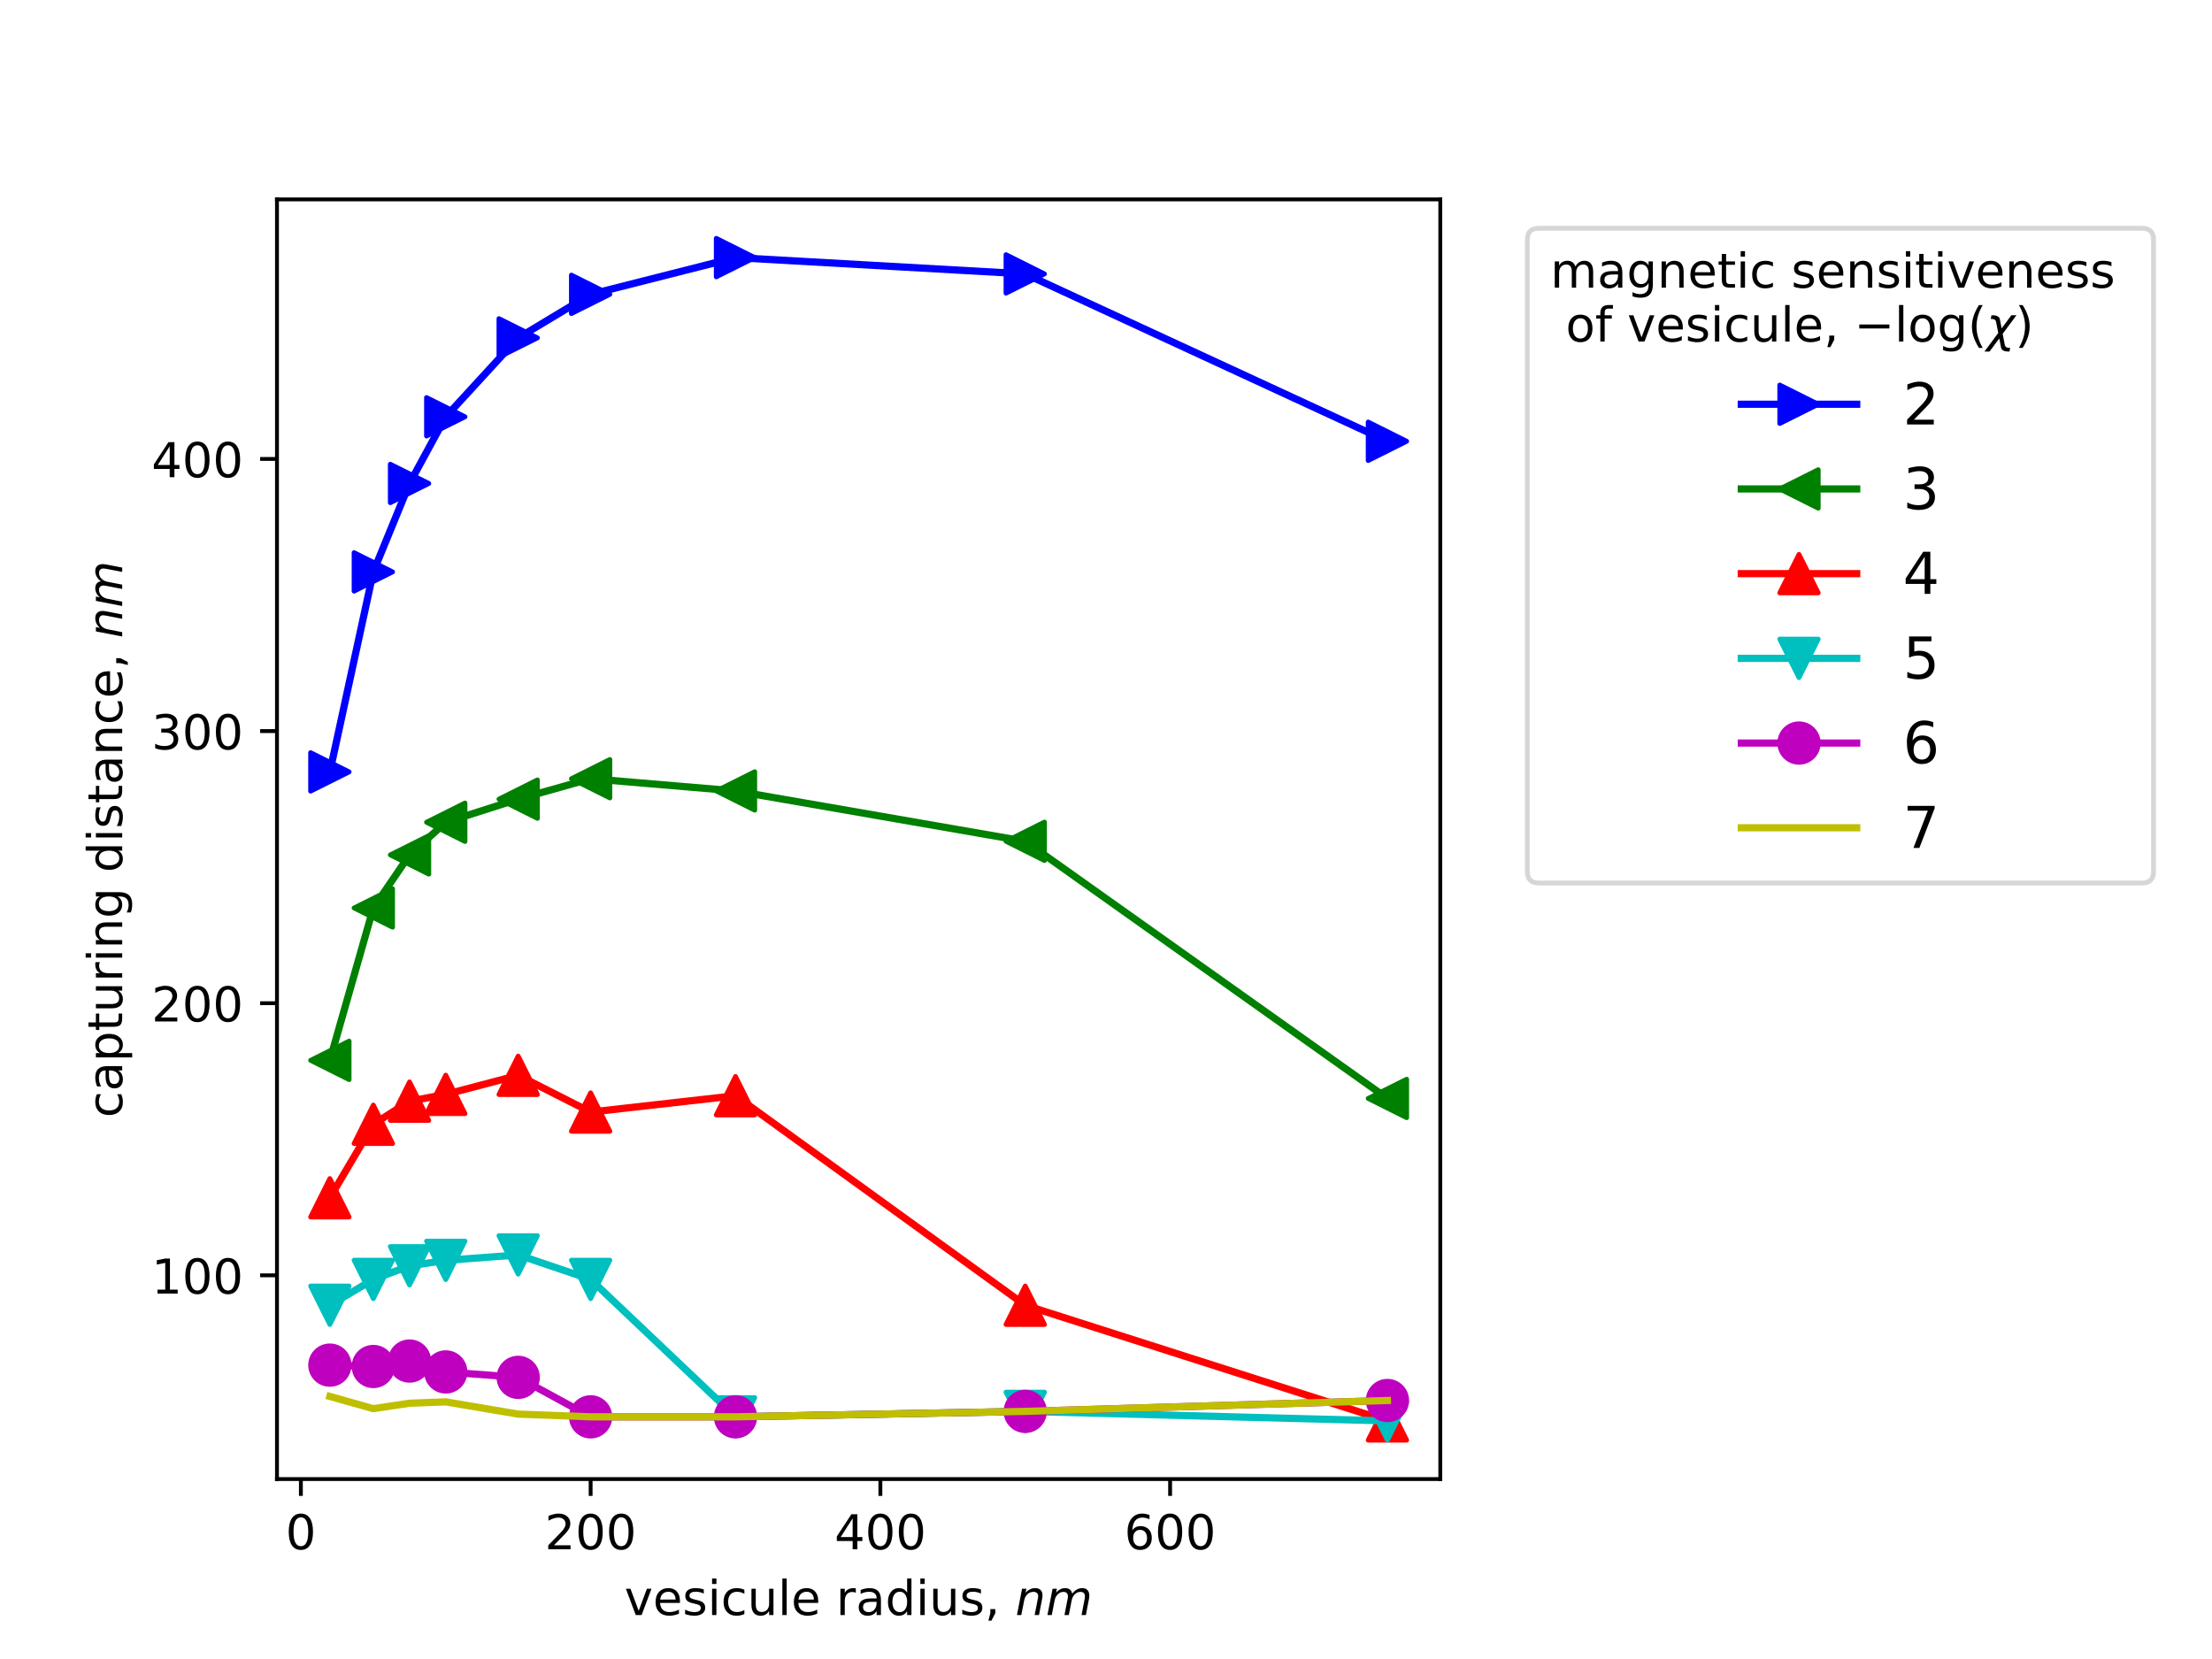 <?xml version="1.0" encoding="utf-8" standalone="no"?>
<!DOCTYPE svg PUBLIC "-//W3C//DTD SVG 1.1//EN"
  "http://www.w3.org/Graphics/SVG/1.1/DTD/svg11.dtd">
<!-- Created with matplotlib (http://matplotlib.org/) -->
<svg height="345pt" version="1.1" viewBox="0 0 460 345" width="460pt" xmlns="http://www.w3.org/2000/svg" xmlns:xlink="http://www.w3.org/1999/xlink">
 <defs>
  <style type="text/css">
*{stroke-linecap:butt;stroke-linejoin:round;}
  </style>
 </defs>
 <g id="figure_1">
  <g id="patch_1">
   <path d="M 0 345.6 
L 460.8 345.6 
L 460.8 0 
L 0 0 
z
" style="fill:#ffffff;"/>
  </g>
  <g id="axes_1">
   <g id="patch_2">
    <path d="M 57.6 307.584 
L 299.52 307.584 
L 299.52 41.472 
L 57.6 41.472 
z
" style="fill:#ffffff;"/>
   </g>
   <g id="matplotlib.axis_1">
    <g id="xtick_1">
     <g id="line2d_1">
      <defs>
       <path d="M 0 0 
L 0 3.5 
" id="m0b89041e40" style="stroke:#000000;stroke-width:0.8;"/>
      </defs>
      <g>
       <use style="stroke:#000000;stroke-width:0.8;" x="62.571" xlink:href="#m0b89041e40" y="307.584"/>
      </g>
     </g>
     <g id="text_1">
      <!-- 0 -->
      <defs>
       <path d="M 31.781 66.406 
Q 24.172 66.406 20.328 58.906 
Q 16.5 51.422 16.5 36.375 
Q 16.5 21.391 20.328 13.891 
Q 24.172 6.391 31.781 6.391 
Q 39.453 6.391 43.281 13.891 
Q 47.125 21.391 47.125 36.375 
Q 47.125 51.422 43.281 58.906 
Q 39.453 66.406 31.781 66.406 
z
M 31.781 74.219 
Q 44.047 74.219 50.516 64.516 
Q 56.984 54.828 56.984 36.375 
Q 56.984 17.969 50.516 8.266 
Q 44.047 -1.422 31.781 -1.422 
Q 19.531 -1.422 13.062 8.266 
Q 6.594 17.969 6.594 36.375 
Q 6.594 54.828 13.062 64.516 
Q 19.531 74.219 31.781 74.219 
z
" id="DejaVuSans-30"/>
      </defs>
      <g transform="translate(59.39 322.182)scale(0.1 -0.1)">
       <use xlink:href="#DejaVuSans-30"/>
      </g>
     </g>
    </g>
    <g id="xtick_2">
     <g id="line2d_2">
      <g>
       <use style="stroke:#000000;stroke-width:0.8;" x="122.825" xlink:href="#m0b89041e40" y="307.584"/>
      </g>
     </g>
     <g id="text_2">
      <!-- 200 -->
      <defs>
       <path d="M 19.188 8.297 
L 53.609 8.297 
L 53.609 0 
L 7.328 0 
L 7.328 8.297 
Q 12.938 14.109 22.625 23.891 
Q 32.328 33.688 34.812 36.531 
Q 39.547 41.844 41.422 45.531 
Q 43.312 49.219 43.312 52.781 
Q 43.312 58.594 39.234 62.25 
Q 35.156 65.922 28.609 65.922 
Q 23.969 65.922 18.812 64.312 
Q 13.672 62.703 7.812 59.422 
L 7.812 69.391 
Q 13.766 71.781 18.938 73 
Q 24.125 74.219 28.422 74.219 
Q 39.75 74.219 46.484 68.547 
Q 53.219 62.891 53.219 53.422 
Q 53.219 48.922 51.531 44.891 
Q 49.859 40.875 45.406 35.406 
Q 44.188 33.984 37.641 27.219 
Q 31.109 20.453 19.188 8.297 
z
" id="DejaVuSans-32"/>
      </defs>
      <g transform="translate(113.281 322.182)scale(0.1 -0.1)">
       <use xlink:href="#DejaVuSans-32"/>
       <use x="63.623" xlink:href="#DejaVuSans-30"/>
       <use x="127.246" xlink:href="#DejaVuSans-30"/>
      </g>
     </g>
    </g>
    <g id="xtick_3">
     <g id="line2d_3">
      <g>
       <use style="stroke:#000000;stroke-width:0.8;" x="183.079" xlink:href="#m0b89041e40" y="307.584"/>
      </g>
     </g>
     <g id="text_3">
      <!-- 400 -->
      <defs>
       <path d="M 37.797 64.312 
L 12.891 25.391 
L 37.797 25.391 
z
M 35.203 72.906 
L 47.609 72.906 
L 47.609 25.391 
L 58.016 25.391 
L 58.016 17.188 
L 47.609 17.188 
L 47.609 0 
L 37.797 0 
L 37.797 17.188 
L 4.891 17.188 
L 4.891 26.703 
z
" id="DejaVuSans-34"/>
      </defs>
      <g transform="translate(173.535 322.182)scale(0.1 -0.1)">
       <use xlink:href="#DejaVuSans-34"/>
       <use x="63.623" xlink:href="#DejaVuSans-30"/>
       <use x="127.246" xlink:href="#DejaVuSans-30"/>
      </g>
     </g>
    </g>
    <g id="xtick_4">
     <g id="line2d_4">
      <g>
       <use style="stroke:#000000;stroke-width:0.8;" x="243.333" xlink:href="#m0b89041e40" y="307.584"/>
      </g>
     </g>
     <g id="text_4">
      <!-- 600 -->
      <defs>
       <path d="M 33.016 40.375 
Q 26.375 40.375 22.484 35.828 
Q 18.609 31.297 18.609 23.391 
Q 18.609 15.531 22.484 10.953 
Q 26.375 6.391 33.016 6.391 
Q 39.656 6.391 43.531 10.953 
Q 47.406 15.531 47.406 23.391 
Q 47.406 31.297 43.531 35.828 
Q 39.656 40.375 33.016 40.375 
z
M 52.594 71.297 
L 52.594 62.312 
Q 48.875 64.062 45.094 64.984 
Q 41.312 65.922 37.594 65.922 
Q 27.828 65.922 22.672 59.328 
Q 17.531 52.734 16.797 39.406 
Q 19.672 43.656 24.016 45.922 
Q 28.375 48.188 33.594 48.188 
Q 44.578 48.188 50.953 41.516 
Q 57.328 34.859 57.328 23.391 
Q 57.328 12.156 50.688 5.359 
Q 44.047 -1.422 33.016 -1.422 
Q 20.359 -1.422 13.672 8.266 
Q 6.984 17.969 6.984 36.375 
Q 6.984 53.656 15.188 63.938 
Q 23.391 74.219 37.203 74.219 
Q 40.922 74.219 44.703 73.484 
Q 48.484 72.75 52.594 71.297 
z
" id="DejaVuSans-36"/>
      </defs>
      <g transform="translate(233.789 322.182)scale(0.1 -0.1)">
       <use xlink:href="#DejaVuSans-36"/>
       <use x="63.623" xlink:href="#DejaVuSans-30"/>
       <use x="127.246" xlink:href="#DejaVuSans-30"/>
      </g>
     </g>
    </g>
    <g id="text_5">
     <!-- vesicule radius, $ nm$ -->
     <defs>
      <path d="M 2.984 54.688 
L 12.5 54.688 
L 29.594 8.797 
L 46.688 54.688 
L 56.203 54.688 
L 35.688 0 
L 23.484 0 
z
" id="DejaVuSans-76"/>
      <path d="M 56.203 29.594 
L 56.203 25.203 
L 14.891 25.203 
Q 15.484 15.922 20.484 11.062 
Q 25.484 6.203 34.422 6.203 
Q 39.594 6.203 44.453 7.469 
Q 49.312 8.734 54.109 11.281 
L 54.109 2.781 
Q 49.266 0.734 44.188 -0.344 
Q 39.109 -1.422 33.891 -1.422 
Q 20.797 -1.422 13.156 6.188 
Q 5.516 13.812 5.516 26.812 
Q 5.516 40.234 12.766 48.109 
Q 20.016 56 32.328 56 
Q 43.359 56 49.781 48.891 
Q 56.203 41.797 56.203 29.594 
z
M 47.219 32.234 
Q 47.125 39.594 43.094 43.984 
Q 39.062 48.391 32.422 48.391 
Q 24.906 48.391 20.391 44.141 
Q 15.875 39.891 15.188 32.172 
z
" id="DejaVuSans-65"/>
      <path d="M 44.281 53.078 
L 44.281 44.578 
Q 40.484 46.531 36.375 47.5 
Q 32.281 48.484 27.875 48.484 
Q 21.188 48.484 17.844 46.438 
Q 14.5 44.391 14.5 40.281 
Q 14.5 37.156 16.891 35.375 
Q 19.281 33.594 26.516 31.984 
L 29.594 31.297 
Q 39.156 29.25 43.188 25.516 
Q 47.219 21.781 47.219 15.094 
Q 47.219 7.469 41.188 3.016 
Q 35.156 -1.422 24.609 -1.422 
Q 20.219 -1.422 15.453 -0.562 
Q 10.688 0.297 5.422 2 
L 5.422 11.281 
Q 10.406 8.688 15.234 7.391 
Q 20.062 6.109 24.812 6.109 
Q 31.156 6.109 34.562 8.281 
Q 37.984 10.453 37.984 14.406 
Q 37.984 18.062 35.516 20.016 
Q 33.062 21.969 24.703 23.781 
L 21.578 24.516 
Q 13.234 26.266 9.516 29.906 
Q 5.812 33.547 5.812 39.891 
Q 5.812 47.609 11.281 51.797 
Q 16.75 56 26.812 56 
Q 31.781 56 36.172 55.266 
Q 40.578 54.547 44.281 53.078 
z
" id="DejaVuSans-73"/>
      <path d="M 9.422 54.688 
L 18.406 54.688 
L 18.406 0 
L 9.422 0 
z
M 9.422 75.984 
L 18.406 75.984 
L 18.406 64.594 
L 9.422 64.594 
z
" id="DejaVuSans-69"/>
      <path d="M 48.781 52.594 
L 48.781 44.188 
Q 44.969 46.297 41.141 47.344 
Q 37.312 48.391 33.406 48.391 
Q 24.656 48.391 19.812 42.844 
Q 14.984 37.312 14.984 27.297 
Q 14.984 17.281 19.812 11.734 
Q 24.656 6.203 33.406 6.203 
Q 37.312 6.203 41.141 7.25 
Q 44.969 8.297 48.781 10.406 
L 48.781 2.094 
Q 45.016 0.344 40.984 -0.531 
Q 36.969 -1.422 32.422 -1.422 
Q 20.062 -1.422 12.781 6.344 
Q 5.516 14.109 5.516 27.297 
Q 5.516 40.672 12.859 48.328 
Q 20.219 56 33.016 56 
Q 37.156 56 41.109 55.141 
Q 45.062 54.297 48.781 52.594 
z
" id="DejaVuSans-63"/>
      <path d="M 8.5 21.578 
L 8.5 54.688 
L 17.484 54.688 
L 17.484 21.922 
Q 17.484 14.156 20.5 10.266 
Q 23.531 6.391 29.594 6.391 
Q 36.859 6.391 41.078 11.031 
Q 45.312 15.672 45.312 23.688 
L 45.312 54.688 
L 54.297 54.688 
L 54.297 0 
L 45.312 0 
L 45.312 8.406 
Q 42.047 3.422 37.719 1 
Q 33.406 -1.422 27.688 -1.422 
Q 18.266 -1.422 13.375 4.438 
Q 8.5 10.297 8.5 21.578 
z
M 31.109 56 
z
" id="DejaVuSans-75"/>
      <path d="M 9.422 75.984 
L 18.406 75.984 
L 18.406 0 
L 9.422 0 
z
" id="DejaVuSans-6c"/>
      <path id="DejaVuSans-20"/>
      <path d="M 41.109 46.297 
Q 39.594 47.172 37.812 47.578 
Q 36.031 48 33.891 48 
Q 26.266 48 22.188 43.047 
Q 18.109 38.094 18.109 28.812 
L 18.109 0 
L 9.078 0 
L 9.078 54.688 
L 18.109 54.688 
L 18.109 46.188 
Q 20.953 51.172 25.484 53.578 
Q 30.031 56 36.531 56 
Q 37.453 56 38.578 55.875 
Q 39.703 55.766 41.062 55.516 
z
" id="DejaVuSans-72"/>
      <path d="M 34.281 27.484 
Q 23.391 27.484 19.188 25 
Q 14.984 22.516 14.984 16.5 
Q 14.984 11.719 18.141 8.906 
Q 21.297 6.109 26.703 6.109 
Q 34.188 6.109 38.703 11.406 
Q 43.219 16.703 43.219 25.484 
L 43.219 27.484 
z
M 52.203 31.203 
L 52.203 0 
L 43.219 0 
L 43.219 8.297 
Q 40.141 3.328 35.547 0.953 
Q 30.953 -1.422 24.312 -1.422 
Q 15.922 -1.422 10.953 3.297 
Q 6 8.016 6 15.922 
Q 6 25.141 12.172 29.828 
Q 18.359 34.516 30.609 34.516 
L 43.219 34.516 
L 43.219 35.406 
Q 43.219 41.609 39.141 45 
Q 35.062 48.391 27.688 48.391 
Q 23 48.391 18.547 47.266 
Q 14.109 46.141 10.016 43.891 
L 10.016 52.203 
Q 14.938 54.109 19.578 55.047 
Q 24.219 56 28.609 56 
Q 40.484 56 46.344 49.844 
Q 52.203 43.703 52.203 31.203 
z
" id="DejaVuSans-61"/>
      <path d="M 45.406 46.391 
L 45.406 75.984 
L 54.391 75.984 
L 54.391 0 
L 45.406 0 
L 45.406 8.203 
Q 42.578 3.328 38.25 0.953 
Q 33.938 -1.422 27.875 -1.422 
Q 17.969 -1.422 11.734 6.484 
Q 5.516 14.406 5.516 27.297 
Q 5.516 40.188 11.734 48.094 
Q 17.969 56 27.875 56 
Q 33.938 56 38.25 53.625 
Q 42.578 51.266 45.406 46.391 
z
M 14.797 27.297 
Q 14.797 17.391 18.875 11.75 
Q 22.953 6.109 30.078 6.109 
Q 37.203 6.109 41.297 11.75 
Q 45.406 17.391 45.406 27.297 
Q 45.406 37.203 41.297 42.844 
Q 37.203 48.484 30.078 48.484 
Q 22.953 48.484 18.875 42.844 
Q 14.797 37.203 14.797 27.297 
z
" id="DejaVuSans-64"/>
      <path d="M 11.719 12.406 
L 22.016 12.406 
L 22.016 4 
L 14.016 -11.625 
L 7.719 -11.625 
L 11.719 4 
z
" id="DejaVuSans-2c"/>
      <path d="M 55.719 33.016 
L 49.312 0 
L 40.281 0 
L 46.688 32.672 
Q 47.125 34.969 47.359 36.719 
Q 47.609 38.484 47.609 39.5 
Q 47.609 43.609 45.016 45.891 
Q 42.438 48.188 37.797 48.188 
Q 30.562 48.188 25.344 43.375 
Q 20.125 38.578 18.5 30.328 
L 12.5 0 
L 3.516 0 
L 14.109 54.688 
L 23.094 54.688 
L 21.297 46.094 
Q 25.047 50.828 30.312 53.406 
Q 35.594 56 41.406 56 
Q 48.641 56 52.609 52.094 
Q 56.594 48.188 56.594 41.109 
Q 56.594 39.359 56.375 37.359 
Q 56.156 35.359 55.719 33.016 
z
" id="DejaVuSans-Oblique-6e"/>
      <path d="M 89.797 33.016 
L 83.406 0 
L 74.422 0 
L 80.719 32.719 
Q 81.109 34.812 81.297 36.328 
Q 81.5 37.844 81.5 38.922 
Q 81.5 43.312 79.047 45.75 
Q 76.609 48.188 72.219 48.188 
Q 65.672 48.188 60.547 43.281 
Q 55.422 38.375 53.906 30.516 
L 47.906 0 
L 38.922 0 
L 45.312 32.719 
Q 45.703 34.516 45.891 36.047 
Q 46.094 37.594 46.094 38.812 
Q 46.094 43.266 43.656 45.719 
Q 41.219 48.188 36.922 48.188 
Q 30.281 48.188 25.141 43.281 
Q 20.016 38.375 18.5 30.516 
L 12.5 0 
L 3.516 0 
L 14.203 54.688 
L 23.188 54.688 
L 21.484 46.188 
Q 25.141 50.984 30.047 53.484 
Q 34.969 56 40.578 56 
Q 46.531 56 50.359 52.875 
Q 54.203 49.75 54.984 44.188 
Q 59.078 49.953 64.469 52.969 
Q 69.875 56 75.875 56 
Q 82.906 56 86.734 51.953 
Q 90.578 47.906 90.578 40.484 
Q 90.578 38.875 90.375 36.938 
Q 90.188 35.016 89.797 33.016 
z
" id="DejaVuSans-Oblique-6d"/>
     </defs>
     <g transform="translate(129.86 335.861)scale(0.1 -0.1)">
      <use transform="translate(0 0.016)" xlink:href="#DejaVuSans-76"/>
      <use transform="translate(59.18 0.016)" xlink:href="#DejaVuSans-65"/>
      <use transform="translate(120.703 0.016)" xlink:href="#DejaVuSans-73"/>
      <use transform="translate(172.803 0.016)" xlink:href="#DejaVuSans-69"/>
      <use transform="translate(200.586 0.016)" xlink:href="#DejaVuSans-63"/>
      <use transform="translate(255.566 0.016)" xlink:href="#DejaVuSans-75"/>
      <use transform="translate(318.945 0.016)" xlink:href="#DejaVuSans-6c"/>
      <use transform="translate(346.729 0.016)" xlink:href="#DejaVuSans-65"/>
      <use transform="translate(408.252 0.016)" xlink:href="#DejaVuSans-20"/>
      <use transform="translate(440.039 0.016)" xlink:href="#DejaVuSans-72"/>
      <use transform="translate(481.152 0.016)" xlink:href="#DejaVuSans-61"/>
      <use transform="translate(542.432 0.016)" xlink:href="#DejaVuSans-64"/>
      <use transform="translate(605.908 0.016)" xlink:href="#DejaVuSans-69"/>
      <use transform="translate(633.691 0.016)" xlink:href="#DejaVuSans-75"/>
      <use transform="translate(697.07 0.016)" xlink:href="#DejaVuSans-73"/>
      <use transform="translate(749.17 0.016)" xlink:href="#DejaVuSans-2c"/>
      <use transform="translate(780.957 0.016)" xlink:href="#DejaVuSans-20"/>
      <use transform="translate(812.744 0.016)" xlink:href="#DejaVuSans-Oblique-6e"/>
      <use transform="translate(876.123 0.016)" xlink:href="#DejaVuSans-Oblique-6d"/>
     </g>
    </g>
   </g>
   <g id="matplotlib.axis_2">
    <g id="ytick_1">
     <g id="line2d_5">
      <defs>
       <path d="M 0 0 
L -3.5 0 
" id="m60c20b8031" style="stroke:#000000;stroke-width:0.8;"/>
      </defs>
      <g>
       <use style="stroke:#000000;stroke-width:0.8;" x="57.6" xlink:href="#m60c20b8031" y="265.213"/>
      </g>
     </g>
     <g id="text_6">
      <!-- 100 -->
      <defs>
       <path d="M 12.406 8.297 
L 28.516 8.297 
L 28.516 63.922 
L 10.984 60.406 
L 10.984 69.391 
L 28.422 72.906 
L 38.281 72.906 
L 38.281 8.297 
L 54.391 8.297 
L 54.391 0 
L 12.406 0 
z
" id="DejaVuSans-31"/>
      </defs>
      <g transform="translate(31.512 269.012)scale(0.1 -0.1)">
       <use xlink:href="#DejaVuSans-31"/>
       <use x="63.623" xlink:href="#DejaVuSans-30"/>
       <use x="127.246" xlink:href="#DejaVuSans-30"/>
      </g>
     </g>
    </g>
    <g id="ytick_2">
     <g id="line2d_6">
      <g>
       <use style="stroke:#000000;stroke-width:0.8;" x="57.6" xlink:href="#m60c20b8031" y="208.623"/>
      </g>
     </g>
     <g id="text_7">
      <!-- 200 -->
      <g transform="translate(31.512 212.422)scale(0.1 -0.1)">
       <use xlink:href="#DejaVuSans-32"/>
       <use x="63.623" xlink:href="#DejaVuSans-30"/>
       <use x="127.246" xlink:href="#DejaVuSans-30"/>
      </g>
     </g>
    </g>
    <g id="ytick_3">
     <g id="line2d_7">
      <g>
       <use style="stroke:#000000;stroke-width:0.8;" x="57.6" xlink:href="#m60c20b8031" y="152.034"/>
      </g>
     </g>
     <g id="text_8">
      <!-- 300 -->
      <defs>
       <path d="M 40.578 39.312 
Q 47.656 37.797 51.625 33 
Q 55.609 28.219 55.609 21.188 
Q 55.609 10.406 48.188 4.484 
Q 40.766 -1.422 27.094 -1.422 
Q 22.516 -1.422 17.656 -0.516 
Q 12.797 0.391 7.625 2.203 
L 7.625 11.719 
Q 11.719 9.328 16.594 8.109 
Q 21.484 6.891 26.812 6.891 
Q 36.078 6.891 40.938 10.547 
Q 45.797 14.203 45.797 21.188 
Q 45.797 27.641 41.281 31.266 
Q 36.766 34.906 28.719 34.906 
L 20.219 34.906 
L 20.219 43.016 
L 29.109 43.016 
Q 36.375 43.016 40.234 45.922 
Q 44.094 48.828 44.094 54.297 
Q 44.094 59.906 40.109 62.906 
Q 36.141 65.922 28.719 65.922 
Q 24.656 65.922 20.016 65.031 
Q 15.375 64.156 9.812 62.312 
L 9.812 71.094 
Q 15.438 72.656 20.344 73.438 
Q 25.25 74.219 29.594 74.219 
Q 40.828 74.219 47.359 69.109 
Q 53.906 64.016 53.906 55.328 
Q 53.906 49.266 50.438 45.094 
Q 46.969 40.922 40.578 39.312 
z
" id="DejaVuSans-33"/>
      </defs>
      <g transform="translate(31.512 155.833)scale(0.1 -0.1)">
       <use xlink:href="#DejaVuSans-33"/>
       <use x="63.623" xlink:href="#DejaVuSans-30"/>
       <use x="127.246" xlink:href="#DejaVuSans-30"/>
      </g>
     </g>
    </g>
    <g id="ytick_4">
     <g id="line2d_8">
      <g>
       <use style="stroke:#000000;stroke-width:0.8;" x="57.6" xlink:href="#m60c20b8031" y="95.444"/>
      </g>
     </g>
     <g id="text_9">
      <!-- 400 -->
      <g transform="translate(31.512 99.243)scale(0.1 -0.1)">
       <use xlink:href="#DejaVuSans-34"/>
       <use x="63.623" xlink:href="#DejaVuSans-30"/>
       <use x="127.246" xlink:href="#DejaVuSans-30"/>
      </g>
     </g>
    </g>
    <g id="text_10">
     <!-- capturing distance, $ nm$ -->
     <defs>
      <path d="M 18.109 8.203 
L 18.109 -20.797 
L 9.078 -20.797 
L 9.078 54.688 
L 18.109 54.688 
L 18.109 46.391 
Q 20.953 51.266 25.266 53.625 
Q 29.594 56 35.594 56 
Q 45.562 56 51.781 48.094 
Q 58.016 40.188 58.016 27.297 
Q 58.016 14.406 51.781 6.484 
Q 45.562 -1.422 35.594 -1.422 
Q 29.594 -1.422 25.266 0.953 
Q 20.953 3.328 18.109 8.203 
z
M 48.688 27.297 
Q 48.688 37.203 44.609 42.844 
Q 40.531 48.484 33.406 48.484 
Q 26.266 48.484 22.188 42.844 
Q 18.109 37.203 18.109 27.297 
Q 18.109 17.391 22.188 11.75 
Q 26.266 6.109 33.406 6.109 
Q 40.531 6.109 44.609 11.75 
Q 48.688 17.391 48.688 27.297 
z
" id="DejaVuSans-70"/>
      <path d="M 18.312 70.219 
L 18.312 54.688 
L 36.812 54.688 
L 36.812 47.703 
L 18.312 47.703 
L 18.312 18.016 
Q 18.312 11.328 20.141 9.422 
Q 21.969 7.516 27.594 7.516 
L 36.812 7.516 
L 36.812 0 
L 27.594 0 
Q 17.188 0 13.234 3.875 
Q 9.281 7.766 9.281 18.016 
L 9.281 47.703 
L 2.688 47.703 
L 2.688 54.688 
L 9.281 54.688 
L 9.281 70.219 
z
" id="DejaVuSans-74"/>
      <path d="M 54.891 33.016 
L 54.891 0 
L 45.906 0 
L 45.906 32.719 
Q 45.906 40.484 42.875 44.328 
Q 39.844 48.188 33.797 48.188 
Q 26.516 48.188 22.312 43.547 
Q 18.109 38.922 18.109 30.906 
L 18.109 0 
L 9.078 0 
L 9.078 54.688 
L 18.109 54.688 
L 18.109 46.188 
Q 21.344 51.125 25.703 53.562 
Q 30.078 56 35.797 56 
Q 45.219 56 50.047 50.172 
Q 54.891 44.344 54.891 33.016 
z
" id="DejaVuSans-6e"/>
      <path d="M 45.406 27.984 
Q 45.406 37.75 41.375 43.109 
Q 37.359 48.484 30.078 48.484 
Q 22.859 48.484 18.828 43.109 
Q 14.797 37.75 14.797 27.984 
Q 14.797 18.266 18.828 12.891 
Q 22.859 7.516 30.078 7.516 
Q 37.359 7.516 41.375 12.891 
Q 45.406 18.266 45.406 27.984 
z
M 54.391 6.781 
Q 54.391 -7.172 48.188 -13.984 
Q 42 -20.797 29.203 -20.797 
Q 24.469 -20.797 20.266 -20.094 
Q 16.062 -19.391 12.109 -17.922 
L 12.109 -9.188 
Q 16.062 -11.328 19.922 -12.344 
Q 23.781 -13.375 27.781 -13.375 
Q 36.625 -13.375 41.016 -8.766 
Q 45.406 -4.156 45.406 5.172 
L 45.406 9.625 
Q 42.625 4.781 38.281 2.391 
Q 33.938 0 27.875 0 
Q 17.828 0 11.672 7.656 
Q 5.516 15.328 5.516 27.984 
Q 5.516 40.672 11.672 48.328 
Q 17.828 56 27.875 56 
Q 33.938 56 38.281 53.609 
Q 42.625 51.219 45.406 46.391 
L 45.406 54.688 
L 54.391 54.688 
z
" id="DejaVuSans-67"/>
     </defs>
     <g transform="translate(25.413 232.428)rotate(-90)scale(0.1 -0.1)">
      <use transform="translate(0 0.016)" xlink:href="#DejaVuSans-63"/>
      <use transform="translate(54.98 0.016)" xlink:href="#DejaVuSans-61"/>
      <use transform="translate(116.26 0.016)" xlink:href="#DejaVuSans-70"/>
      <use transform="translate(179.736 0.016)" xlink:href="#DejaVuSans-74"/>
      <use transform="translate(218.945 0.016)" xlink:href="#DejaVuSans-75"/>
      <use transform="translate(282.324 0.016)" xlink:href="#DejaVuSans-72"/>
      <use transform="translate(323.438 0.016)" xlink:href="#DejaVuSans-69"/>
      <use transform="translate(351.221 0.016)" xlink:href="#DejaVuSans-6e"/>
      <use transform="translate(414.6 0.016)" xlink:href="#DejaVuSans-67"/>
      <use transform="translate(478.076 0.016)" xlink:href="#DejaVuSans-20"/>
      <use transform="translate(509.863 0.016)" xlink:href="#DejaVuSans-64"/>
      <use transform="translate(573.34 0.016)" xlink:href="#DejaVuSans-69"/>
      <use transform="translate(601.123 0.016)" xlink:href="#DejaVuSans-73"/>
      <use transform="translate(653.223 0.016)" xlink:href="#DejaVuSans-74"/>
      <use transform="translate(692.432 0.016)" xlink:href="#DejaVuSans-61"/>
      <use transform="translate(753.711 0.016)" xlink:href="#DejaVuSans-6e"/>
      <use transform="translate(817.09 0.016)" xlink:href="#DejaVuSans-63"/>
      <use transform="translate(872.07 0.016)" xlink:href="#DejaVuSans-65"/>
      <use transform="translate(933.594 0.016)" xlink:href="#DejaVuSans-2c"/>
      <use transform="translate(965.381 0.016)" xlink:href="#DejaVuSans-20"/>
      <use transform="translate(997.168 0.016)" xlink:href="#DejaVuSans-Oblique-6e"/>
      <use transform="translate(1060.547 0.016)" xlink:href="#DejaVuSans-Oblique-6d"/>
     </g>
    </g>
   </g>
   <g id="line2d_9">
    <path clip-path="url(#p0eaae7da5d)" d="M 68.596 160.522 
L 77.634 118.929 
L 85.166 100.537 
L 92.698 86.673 
L 107.761 70.262 
L 122.825 61.208 
L 152.952 53.568 
L 213.206 56.963 
L 288.524 91.766 
" style="fill:none;stroke:#0000ff;stroke-linecap:square;stroke-width:1.5;"/>
    <defs>
     <path d="M 4 0 
L -4 -4 
L -4 4 
z
" id="m93f649cd21" style="stroke:#0000ff;stroke-linejoin:miter;"/>
    </defs>
    <g clip-path="url(#p0eaae7da5d)">
     <use style="fill:#0000ff;stroke:#0000ff;stroke-linejoin:miter;" x="68.596" xlink:href="#m93f649cd21" y="160.522"/>
     <use style="fill:#0000ff;stroke:#0000ff;stroke-linejoin:miter;" x="77.634" xlink:href="#m93f649cd21" y="118.929"/>
     <use style="fill:#0000ff;stroke:#0000ff;stroke-linejoin:miter;" x="85.166" xlink:href="#m93f649cd21" y="100.537"/>
     <use style="fill:#0000ff;stroke:#0000ff;stroke-linejoin:miter;" x="92.698" xlink:href="#m93f649cd21" y="86.673"/>
     <use style="fill:#0000ff;stroke:#0000ff;stroke-linejoin:miter;" x="107.761" xlink:href="#m93f649cd21" y="70.262"/>
     <use style="fill:#0000ff;stroke:#0000ff;stroke-linejoin:miter;" x="122.825" xlink:href="#m93f649cd21" y="61.208"/>
     <use style="fill:#0000ff;stroke:#0000ff;stroke-linejoin:miter;" x="152.952" xlink:href="#m93f649cd21" y="53.568"/>
     <use style="fill:#0000ff;stroke:#0000ff;stroke-linejoin:miter;" x="213.206" xlink:href="#m93f649cd21" y="56.963"/>
     <use style="fill:#0000ff;stroke:#0000ff;stroke-linejoin:miter;" x="288.524" xlink:href="#m93f649cd21" y="91.766"/>
    </g>
   </g>
   <g id="line2d_10">
    <path clip-path="url(#p0eaae7da5d)" d="M 68.596 220.507 
L 77.634 188.817 
L 85.166 177.782 
L 92.698 170.991 
L 107.761 166.181 
L 122.825 161.937 
L 152.952 164.483 
L 213.206 174.952 
L 288.524 228.429 
" style="fill:none;stroke:#008000;stroke-linecap:square;stroke-width:1.5;"/>
    <defs>
     <path d="M -4 -0 
L 4 4 
L 4 -4 
z
" id="mf53b39d8dc" style="stroke:#008000;stroke-linejoin:miter;"/>
    </defs>
    <g clip-path="url(#p0eaae7da5d)">
     <use style="fill:#008000;stroke:#008000;stroke-linejoin:miter;" x="68.596" xlink:href="#mf53b39d8dc" y="220.507"/>
     <use style="fill:#008000;stroke:#008000;stroke-linejoin:miter;" x="77.634" xlink:href="#mf53b39d8dc" y="188.817"/>
     <use style="fill:#008000;stroke:#008000;stroke-linejoin:miter;" x="85.166" xlink:href="#mf53b39d8dc" y="177.782"/>
     <use style="fill:#008000;stroke:#008000;stroke-linejoin:miter;" x="92.698" xlink:href="#mf53b39d8dc" y="170.991"/>
     <use style="fill:#008000;stroke:#008000;stroke-linejoin:miter;" x="107.761" xlink:href="#mf53b39d8dc" y="166.181"/>
     <use style="fill:#008000;stroke:#008000;stroke-linejoin:miter;" x="122.825" xlink:href="#mf53b39d8dc" y="161.937"/>
     <use style="fill:#008000;stroke:#008000;stroke-linejoin:miter;" x="152.952" xlink:href="#mf53b39d8dc" y="164.483"/>
     <use style="fill:#008000;stroke:#008000;stroke-linejoin:miter;" x="213.206" xlink:href="#mf53b39d8dc" y="174.952"/>
     <use style="fill:#008000;stroke:#008000;stroke-linejoin:miter;" x="288.524" xlink:href="#mf53b39d8dc" y="228.429"/>
    </g>
   </g>
   <g id="line2d_11">
    <path clip-path="url(#p0eaae7da5d)" d="M 68.596 249.085 
L 77.634 233.805 
L 85.166 228.995 
L 92.698 227.581 
L 107.761 223.619 
L 122.825 231.259 
L 152.952 227.864 
L 213.206 271.437 
L 288.524 295.488 
" style="fill:none;stroke:#ff0000;stroke-linecap:square;stroke-width:1.5;"/>
    <defs>
     <path d="M 0 -4 
L -4 4 
L 4 4 
z
" id="mc10c61eac3" style="stroke:#ff0000;stroke-linejoin:miter;"/>
    </defs>
    <g clip-path="url(#p0eaae7da5d)">
     <use style="fill:#ff0000;stroke:#ff0000;stroke-linejoin:miter;" x="68.596" xlink:href="#mc10c61eac3" y="249.085"/>
     <use style="fill:#ff0000;stroke:#ff0000;stroke-linejoin:miter;" x="77.634" xlink:href="#mc10c61eac3" y="233.805"/>
     <use style="fill:#ff0000;stroke:#ff0000;stroke-linejoin:miter;" x="85.166" xlink:href="#mc10c61eac3" y="228.995"/>
     <use style="fill:#ff0000;stroke:#ff0000;stroke-linejoin:miter;" x="92.698" xlink:href="#mc10c61eac3" y="227.581"/>
     <use style="fill:#ff0000;stroke:#ff0000;stroke-linejoin:miter;" x="107.761" xlink:href="#mc10c61eac3" y="223.619"/>
     <use style="fill:#ff0000;stroke:#ff0000;stroke-linejoin:miter;" x="122.825" xlink:href="#mc10c61eac3" y="231.259"/>
     <use style="fill:#ff0000;stroke:#ff0000;stroke-linejoin:miter;" x="152.952" xlink:href="#mc10c61eac3" y="227.864"/>
     <use style="fill:#ff0000;stroke:#ff0000;stroke-linejoin:miter;" x="213.206" xlink:href="#mc10c61eac3" y="271.437"/>
     <use style="fill:#ff0000;stroke:#ff0000;stroke-linejoin:miter;" x="288.524" xlink:href="#mc10c61eac3" y="295.488"/>
    </g>
   </g>
   <g id="line2d_12">
    <path clip-path="url(#p0eaae7da5d)" d="M 68.596 271.437 
L 77.634 266.061 
L 85.166 263.232 
L 92.698 262.1 
L 107.761 260.968 
L 122.825 266.061 
L 152.952 294.639 
L 213.206 293.507 
L 288.524 295.488 
" style="fill:none;stroke:#00bfbf;stroke-linecap:square;stroke-width:1.5;"/>
    <defs>
     <path d="M -0 4 
L 4 -4 
L -4 -4 
z
" id="mbfbf8fcdfb" style="stroke:#00bfbf;stroke-linejoin:miter;"/>
    </defs>
    <g clip-path="url(#p0eaae7da5d)">
     <use style="fill:#00bfbf;stroke:#00bfbf;stroke-linejoin:miter;" x="68.596" xlink:href="#mbfbf8fcdfb" y="271.437"/>
     <use style="fill:#00bfbf;stroke:#00bfbf;stroke-linejoin:miter;" x="77.634" xlink:href="#mbfbf8fcdfb" y="266.061"/>
     <use style="fill:#00bfbf;stroke:#00bfbf;stroke-linejoin:miter;" x="85.166" xlink:href="#mbfbf8fcdfb" y="263.232"/>
     <use style="fill:#00bfbf;stroke:#00bfbf;stroke-linejoin:miter;" x="92.698" xlink:href="#mbfbf8fcdfb" y="262.1"/>
     <use style="fill:#00bfbf;stroke:#00bfbf;stroke-linejoin:miter;" x="107.761" xlink:href="#mbfbf8fcdfb" y="260.968"/>
     <use style="fill:#00bfbf;stroke:#00bfbf;stroke-linejoin:miter;" x="122.825" xlink:href="#mbfbf8fcdfb" y="266.061"/>
     <use style="fill:#00bfbf;stroke:#00bfbf;stroke-linejoin:miter;" x="152.952" xlink:href="#mbfbf8fcdfb" y="294.639"/>
     <use style="fill:#00bfbf;stroke:#00bfbf;stroke-linejoin:miter;" x="213.206" xlink:href="#mbfbf8fcdfb" y="293.507"/>
     <use style="fill:#00bfbf;stroke:#00bfbf;stroke-linejoin:miter;" x="288.524" xlink:href="#mbfbf8fcdfb" y="295.488"/>
    </g>
   </g>
   <g id="line2d_13">
    <path clip-path="url(#p0eaae7da5d)" d="M 68.596 283.887 
L 77.634 284.17 
L 85.166 283.038 
L 92.698 285.302 
L 107.761 286.434 
L 122.825 294.639 
L 152.952 294.639 
L 213.206 293.507 
L 288.524 291.244 
" style="fill:none;stroke:#bf00bf;stroke-linecap:square;stroke-width:1.5;"/>
    <defs>
     <path d="M 0 4 
C 1.061 4 2.078 3.579 2.828 2.828 
C 3.579 2.078 4 1.061 4 0 
C 4 -1.061 3.579 -2.078 2.828 -2.828 
C 2.078 -3.579 1.061 -4 0 -4 
C -1.061 -4 -2.078 -3.579 -2.828 -2.828 
C -3.579 -2.078 -4 -1.061 -4 0 
C -4 1.061 -3.579 2.078 -2.828 2.828 
C -2.078 3.579 -1.061 4 0 4 
z
" id="m8f827d20ac" style="stroke:#bf00bf;"/>
    </defs>
    <g clip-path="url(#p0eaae7da5d)">
     <use style="fill:#bf00bf;stroke:#bf00bf;" x="68.596" xlink:href="#m8f827d20ac" y="283.887"/>
     <use style="fill:#bf00bf;stroke:#bf00bf;" x="77.634" xlink:href="#m8f827d20ac" y="284.17"/>
     <use style="fill:#bf00bf;stroke:#bf00bf;" x="85.166" xlink:href="#m8f827d20ac" y="283.038"/>
     <use style="fill:#bf00bf;stroke:#bf00bf;" x="92.698" xlink:href="#m8f827d20ac" y="285.302"/>
     <use style="fill:#bf00bf;stroke:#bf00bf;" x="107.761" xlink:href="#m8f827d20ac" y="286.434"/>
     <use style="fill:#bf00bf;stroke:#bf00bf;" x="122.825" xlink:href="#m8f827d20ac" y="294.639"/>
     <use style="fill:#bf00bf;stroke:#bf00bf;" x="152.952" xlink:href="#m8f827d20ac" y="294.639"/>
     <use style="fill:#bf00bf;stroke:#bf00bf;" x="213.206" xlink:href="#m8f827d20ac" y="293.507"/>
     <use style="fill:#bf00bf;stroke:#bf00bf;" x="288.524" xlink:href="#m8f827d20ac" y="291.244"/>
    </g>
   </g>
   <g id="line2d_14">
    <path clip-path="url(#p0eaae7da5d)" d="M 68.596 290.395 
L 77.634 292.941 
L 85.166 291.81 
L 92.698 291.527 
L 107.761 294.073 
L 122.825 294.639 
L 152.952 294.639 
L 213.206 293.507 
L 288.524 291.244 
" style="fill:none;stroke:#bfbf00;stroke-linecap:square;stroke-width:1.5;"/>
    <defs>
     <path d="M -0.5 0.5 
L 0.5 0.5 
L 0.5 -0.5 
L -0.5 -0.5 
z
" id="m3c023dda1c"/>
    </defs>
    <g clip-path="url(#p0eaae7da5d)">
     <use style="fill:#bfbf00;" x="68.596" xlink:href="#m3c023dda1c" y="290.395"/>
     <use style="fill:#bfbf00;" x="77.634" xlink:href="#m3c023dda1c" y="292.941"/>
     <use style="fill:#bfbf00;" x="85.166" xlink:href="#m3c023dda1c" y="291.81"/>
     <use style="fill:#bfbf00;" x="92.698" xlink:href="#m3c023dda1c" y="291.527"/>
     <use style="fill:#bfbf00;" x="107.761" xlink:href="#m3c023dda1c" y="294.073"/>
     <use style="fill:#bfbf00;" x="122.825" xlink:href="#m3c023dda1c" y="294.639"/>
     <use style="fill:#bfbf00;" x="152.952" xlink:href="#m3c023dda1c" y="294.639"/>
     <use style="fill:#bfbf00;" x="213.206" xlink:href="#m3c023dda1c" y="293.507"/>
     <use style="fill:#bfbf00;" x="288.524" xlink:href="#m3c023dda1c" y="291.244"/>
    </g>
   </g>
   <g id="patch_3">
    <path d="M 57.6 307.584 
L 57.6 41.472 
" style="fill:none;stroke:#000000;stroke-linecap:square;stroke-linejoin:miter;stroke-width:0.8;"/>
   </g>
   <g id="patch_4">
    <path d="M 299.52 307.584 
L 299.52 41.472 
" style="fill:none;stroke:#000000;stroke-linecap:square;stroke-linejoin:miter;stroke-width:0.8;"/>
   </g>
   <g id="patch_5">
    <path d="M 57.6 307.584 
L 299.52 307.584 
" style="fill:none;stroke:#000000;stroke-linecap:square;stroke-linejoin:miter;stroke-width:0.8;"/>
   </g>
   <g id="patch_6">
    <path d="M 57.6 41.472 
L 299.52 41.472 
" style="fill:none;stroke:#000000;stroke-linecap:square;stroke-linejoin:miter;stroke-width:0.8;"/>
   </g>
   <g id="legend_1">
    <g id="patch_7">
     <path d="M 320.016 183.632 
L 445.444 183.632 
Q 447.844 183.632 447.844 181.232 
L 447.844 49.872 
Q 447.844 47.472 445.444 47.472 
L 320.016 47.472 
Q 317.616 47.472 317.616 49.872 
L 317.616 181.232 
Q 317.616 183.632 320.016 183.632 
z
" style="fill:#ffffff;opacity:0.8;stroke:#cccccc;stroke-linejoin:miter;"/>
    </g>
    <g id="text_11">
     <!-- magnetic sensitiveness  -->
     <defs>
      <path d="M 52 44.188 
Q 55.375 50.25 60.062 53.125 
Q 64.75 56 71.094 56 
Q 79.641 56 84.281 50.016 
Q 88.922 44.047 88.922 33.016 
L 88.922 0 
L 79.891 0 
L 79.891 32.719 
Q 79.891 40.578 77.094 44.375 
Q 74.312 48.188 68.609 48.188 
Q 61.625 48.188 57.562 43.547 
Q 53.516 38.922 53.516 30.906 
L 53.516 0 
L 44.484 0 
L 44.484 32.719 
Q 44.484 40.625 41.703 44.406 
Q 38.922 48.188 33.109 48.188 
Q 26.219 48.188 22.156 43.531 
Q 18.109 38.875 18.109 30.906 
L 18.109 0 
L 9.078 0 
L 9.078 54.688 
L 18.109 54.688 
L 18.109 46.188 
Q 21.188 51.219 25.484 53.609 
Q 29.781 56 35.688 56 
Q 41.656 56 45.828 52.969 
Q 50 49.953 52 44.188 
z
" id="DejaVuSans-6d"/>
     </defs>
     <g transform="translate(322.416 59.83)scale(0.1 -0.1)">
      <use xlink:href="#DejaVuSans-6d"/>
      <use x="97.412" xlink:href="#DejaVuSans-61"/>
      <use x="158.691" xlink:href="#DejaVuSans-67"/>
      <use x="222.168" xlink:href="#DejaVuSans-6e"/>
      <use x="285.547" xlink:href="#DejaVuSans-65"/>
      <use x="347.07" xlink:href="#DejaVuSans-74"/>
      <use x="386.279" xlink:href="#DejaVuSans-69"/>
      <use x="414.062" xlink:href="#DejaVuSans-63"/>
      <use x="469.043" xlink:href="#DejaVuSans-20"/>
      <use x="500.83" xlink:href="#DejaVuSans-73"/>
      <use x="552.93" xlink:href="#DejaVuSans-65"/>
      <use x="614.453" xlink:href="#DejaVuSans-6e"/>
      <use x="677.832" xlink:href="#DejaVuSans-73"/>
      <use x="729.932" xlink:href="#DejaVuSans-69"/>
      <use x="757.715" xlink:href="#DejaVuSans-74"/>
      <use x="796.924" xlink:href="#DejaVuSans-69"/>
      <use x="824.707" xlink:href="#DejaVuSans-76"/>
      <use x="883.887" xlink:href="#DejaVuSans-65"/>
      <use x="945.41" xlink:href="#DejaVuSans-6e"/>
      <use x="1008.789" xlink:href="#DejaVuSans-65"/>
      <use x="1070.312" xlink:href="#DejaVuSans-73"/>
      <use x="1122.412" xlink:href="#DejaVuSans-73"/>
      <use x="1174.512" xlink:href="#DejaVuSans-20"/>
     </g>
     <!--  of vesicule, $ -\log(\chi)$ -->
     <defs>
      <path d="M 30.609 48.391 
Q 23.391 48.391 19.188 42.75 
Q 14.984 37.109 14.984 27.297 
Q 14.984 17.484 19.156 11.844 
Q 23.344 6.203 30.609 6.203 
Q 37.797 6.203 41.984 11.859 
Q 46.188 17.531 46.188 27.297 
Q 46.188 37.016 41.984 42.703 
Q 37.797 48.391 30.609 48.391 
z
M 30.609 56 
Q 42.328 56 49.016 48.375 
Q 55.719 40.766 55.719 27.297 
Q 55.719 13.875 49.016 6.219 
Q 42.328 -1.422 30.609 -1.422 
Q 18.844 -1.422 12.172 6.219 
Q 5.516 13.875 5.516 27.297 
Q 5.516 40.766 12.172 48.375 
Q 18.844 56 30.609 56 
z
" id="DejaVuSans-6f"/>
      <path d="M 37.109 75.984 
L 37.109 68.5 
L 28.516 68.5 
Q 23.688 68.5 21.797 66.547 
Q 19.922 64.594 19.922 59.516 
L 19.922 54.688 
L 34.719 54.688 
L 34.719 47.703 
L 19.922 47.703 
L 19.922 0 
L 10.891 0 
L 10.891 47.703 
L 2.297 47.703 
L 2.297 54.688 
L 10.891 54.688 
L 10.891 58.5 
Q 10.891 67.625 15.141 71.797 
Q 19.391 75.984 28.609 75.984 
z
" id="DejaVuSans-66"/>
      <path d="M 10.594 35.5 
L 73.188 35.5 
L 73.188 27.203 
L 10.594 27.203 
z
" id="DejaVuSans-2212"/>
      <path d="M 31 75.875 
Q 24.469 64.656 21.281 53.656 
Q 18.109 42.672 18.109 31.391 
Q 18.109 20.125 21.312 9.062 
Q 24.516 -2 31 -13.188 
L 23.188 -13.188 
Q 15.875 -1.703 12.234 9.375 
Q 8.594 20.453 8.594 31.391 
Q 8.594 42.281 12.203 53.312 
Q 15.828 64.359 23.188 75.875 
z
" id="DejaVuSans-28"/>
      <path d="M 30.031 -12.203 
L 26.422 6.5 
L 6.156 -20.844 
L -4.438 -20.844 
L 24.266 17.828 
L 19.828 40.828 
Q 18.656 46.969 11.141 46.969 
L 8.734 46.969 
L 10.203 54.688 
L 13.625 54.594 
Q 26.172 54.25 27.734 46.094 
L 31.344 27.391 
L 51.609 54.734 
L 62.203 54.734 
L 33.5 16.062 
L 37.938 -6.938 
Q 39.109 -13.094 46.625 -13.094 
L 49.031 -13.094 
L 47.562 -20.797 
L 44.141 -20.703 
Q 31.594 -20.359 30.031 -12.203 
z
" id="DejaVuSans-Oblique-3c7"/>
      <path d="M 8.016 75.875 
L 15.828 75.875 
Q 23.141 64.359 26.781 53.312 
Q 30.422 42.281 30.422 31.391 
Q 30.422 20.453 26.781 9.375 
Q 23.141 -1.703 15.828 -13.188 
L 8.016 -13.188 
Q 14.5 -2 17.703 9.062 
Q 20.906 20.125 20.906 31.391 
Q 20.906 42.672 17.703 53.656 
Q 14.5 64.656 8.016 75.875 
z
" id="DejaVuSans-29"/>
     </defs>
     <g transform="translate(322.416 71.03)scale(0.1 -0.1)">
      <use transform="translate(0 0.016)" xlink:href="#DejaVuSans-20"/>
      <use transform="translate(31.787 0.016)" xlink:href="#DejaVuSans-6f"/>
      <use transform="translate(92.969 0.016)" xlink:href="#DejaVuSans-66"/>
      <use transform="translate(128.174 0.016)" xlink:href="#DejaVuSans-20"/>
      <use transform="translate(159.961 0.016)" xlink:href="#DejaVuSans-76"/>
      <use transform="translate(219.141 0.016)" xlink:href="#DejaVuSans-65"/>
      <use transform="translate(280.664 0.016)" xlink:href="#DejaVuSans-73"/>
      <use transform="translate(332.764 0.016)" xlink:href="#DejaVuSans-69"/>
      <use transform="translate(360.547 0.016)" xlink:href="#DejaVuSans-63"/>
      <use transform="translate(415.527 0.016)" xlink:href="#DejaVuSans-75"/>
      <use transform="translate(478.906 0.016)" xlink:href="#DejaVuSans-6c"/>
      <use transform="translate(506.689 0.016)" xlink:href="#DejaVuSans-65"/>
      <use transform="translate(568.213 0.016)" xlink:href="#DejaVuSans-2c"/>
      <use transform="translate(600 0.016)" xlink:href="#DejaVuSans-20"/>
      <use transform="translate(631.787 0.016)" xlink:href="#DejaVuSans-2212"/>
      <use transform="translate(715.576 0.016)" xlink:href="#DejaVuSans-6c"/>
      <use transform="translate(743.359 0.016)" xlink:href="#DejaVuSans-6f"/>
      <use transform="translate(804.541 0.016)" xlink:href="#DejaVuSans-67"/>
      <use transform="translate(868.018 0.016)" xlink:href="#DejaVuSans-28"/>
      <use transform="translate(907.031 0.016)" xlink:href="#DejaVuSans-Oblique-3c7"/>
      <use transform="translate(966.211 0.016)" xlink:href="#DejaVuSans-29"/>
     </g>
    </g>
    <g id="line2d_15">
     <path d="M 362.113 84.068 
L 386.113 84.068 
" style="fill:none;stroke:#0000ff;stroke-linecap:square;stroke-width:1.5;"/>
    </g>
    <g id="line2d_16">
     <g>
      <use style="fill:#0000ff;stroke:#0000ff;stroke-linejoin:miter;" x="374.113" xlink:href="#m93f649cd21" y="84.068"/>
     </g>
    </g>
    <g id="text_12">
     <!-- 2 -->
     <g transform="translate(395.713 88.268)scale(0.12 -0.12)">
      <use xlink:href="#DejaVuSans-32"/>
     </g>
    </g>
    <g id="line2d_17">
     <path d="M 362.113 101.682 
L 386.113 101.682 
" style="fill:none;stroke:#008000;stroke-linecap:square;stroke-width:1.5;"/>
    </g>
    <g id="line2d_18">
     <g>
      <use style="fill:#008000;stroke:#008000;stroke-linejoin:miter;" x="374.113" xlink:href="#mf53b39d8dc" y="101.682"/>
     </g>
    </g>
    <g id="text_13">
     <!-- 3 -->
     <g transform="translate(395.713 105.882)scale(0.12 -0.12)">
      <use xlink:href="#DejaVuSans-33"/>
     </g>
    </g>
    <g id="line2d_19">
     <path d="M 362.113 119.295 
L 386.113 119.295 
" style="fill:none;stroke:#ff0000;stroke-linecap:square;stroke-width:1.5;"/>
    </g>
    <g id="line2d_20">
     <g>
      <use style="fill:#ff0000;stroke:#ff0000;stroke-linejoin:miter;" x="374.113" xlink:href="#mc10c61eac3" y="119.295"/>
     </g>
    </g>
    <g id="text_14">
     <!-- 4 -->
     <g transform="translate(395.713 123.495)scale(0.12 -0.12)">
      <use xlink:href="#DejaVuSans-34"/>
     </g>
    </g>
    <g id="line2d_21">
     <path d="M 362.113 136.909 
L 386.113 136.909 
" style="fill:none;stroke:#00bfbf;stroke-linecap:square;stroke-width:1.5;"/>
    </g>
    <g id="line2d_22">
     <g>
      <use style="fill:#00bfbf;stroke:#00bfbf;stroke-linejoin:miter;" x="374.113" xlink:href="#mbfbf8fcdfb" y="136.909"/>
     </g>
    </g>
    <g id="text_15">
     <!-- 5 -->
     <defs>
      <path d="M 10.797 72.906 
L 49.516 72.906 
L 49.516 64.594 
L 19.828 64.594 
L 19.828 46.734 
Q 21.969 47.469 24.109 47.828 
Q 26.266 48.188 28.422 48.188 
Q 40.625 48.188 47.75 41.5 
Q 54.891 34.812 54.891 23.391 
Q 54.891 11.625 47.562 5.094 
Q 40.234 -1.422 26.906 -1.422 
Q 22.312 -1.422 17.547 -0.641 
Q 12.797 0.141 7.719 1.703 
L 7.719 11.625 
Q 12.109 9.234 16.797 8.062 
Q 21.484 6.891 26.703 6.891 
Q 35.156 6.891 40.078 11.328 
Q 45.016 15.766 45.016 23.391 
Q 45.016 31 40.078 35.438 
Q 35.156 39.891 26.703 39.891 
Q 22.75 39.891 18.812 39.016 
Q 14.891 38.141 10.797 36.281 
z
" id="DejaVuSans-35"/>
     </defs>
     <g transform="translate(395.713 141.109)scale(0.12 -0.12)">
      <use xlink:href="#DejaVuSans-35"/>
     </g>
    </g>
    <g id="line2d_23">
     <path d="M 362.113 154.523 
L 386.113 154.523 
" style="fill:none;stroke:#bf00bf;stroke-linecap:square;stroke-width:1.5;"/>
    </g>
    <g id="line2d_24">
     <g>
      <use style="fill:#bf00bf;stroke:#bf00bf;" x="374.113" xlink:href="#m8f827d20ac" y="154.523"/>
     </g>
    </g>
    <g id="text_16">
     <!-- 6 -->
     <g transform="translate(395.713 158.723)scale(0.12 -0.12)">
      <use xlink:href="#DejaVuSans-36"/>
     </g>
    </g>
    <g id="line2d_25">
     <path d="M 362.113 172.137 
L 386.113 172.137 
" style="fill:none;stroke:#bfbf00;stroke-linecap:square;stroke-width:1.5;"/>
    </g>
    <g id="line2d_26">
     <g>
      <use style="fill:#bfbf00;" x="374.113" xlink:href="#m3c023dda1c" y="172.137"/>
     </g>
    </g>
    <g id="text_17">
     <!-- 7 -->
     <defs>
      <path d="M 8.203 72.906 
L 55.078 72.906 
L 55.078 68.703 
L 28.609 0 
L 18.312 0 
L 43.219 64.594 
L 8.203 64.594 
z
" id="DejaVuSans-37"/>
     </defs>
     <g transform="translate(395.713 176.337)scale(0.12 -0.12)">
      <use xlink:href="#DejaVuSans-37"/>
     </g>
    </g>
   </g>
  </g>
 </g>
 <defs>
  <clipPath id="p0eaae7da5d">
   <rect height="266.112" width="241.92" x="57.6" y="41.472"/>
  </clipPath>
 </defs>
</svg>

